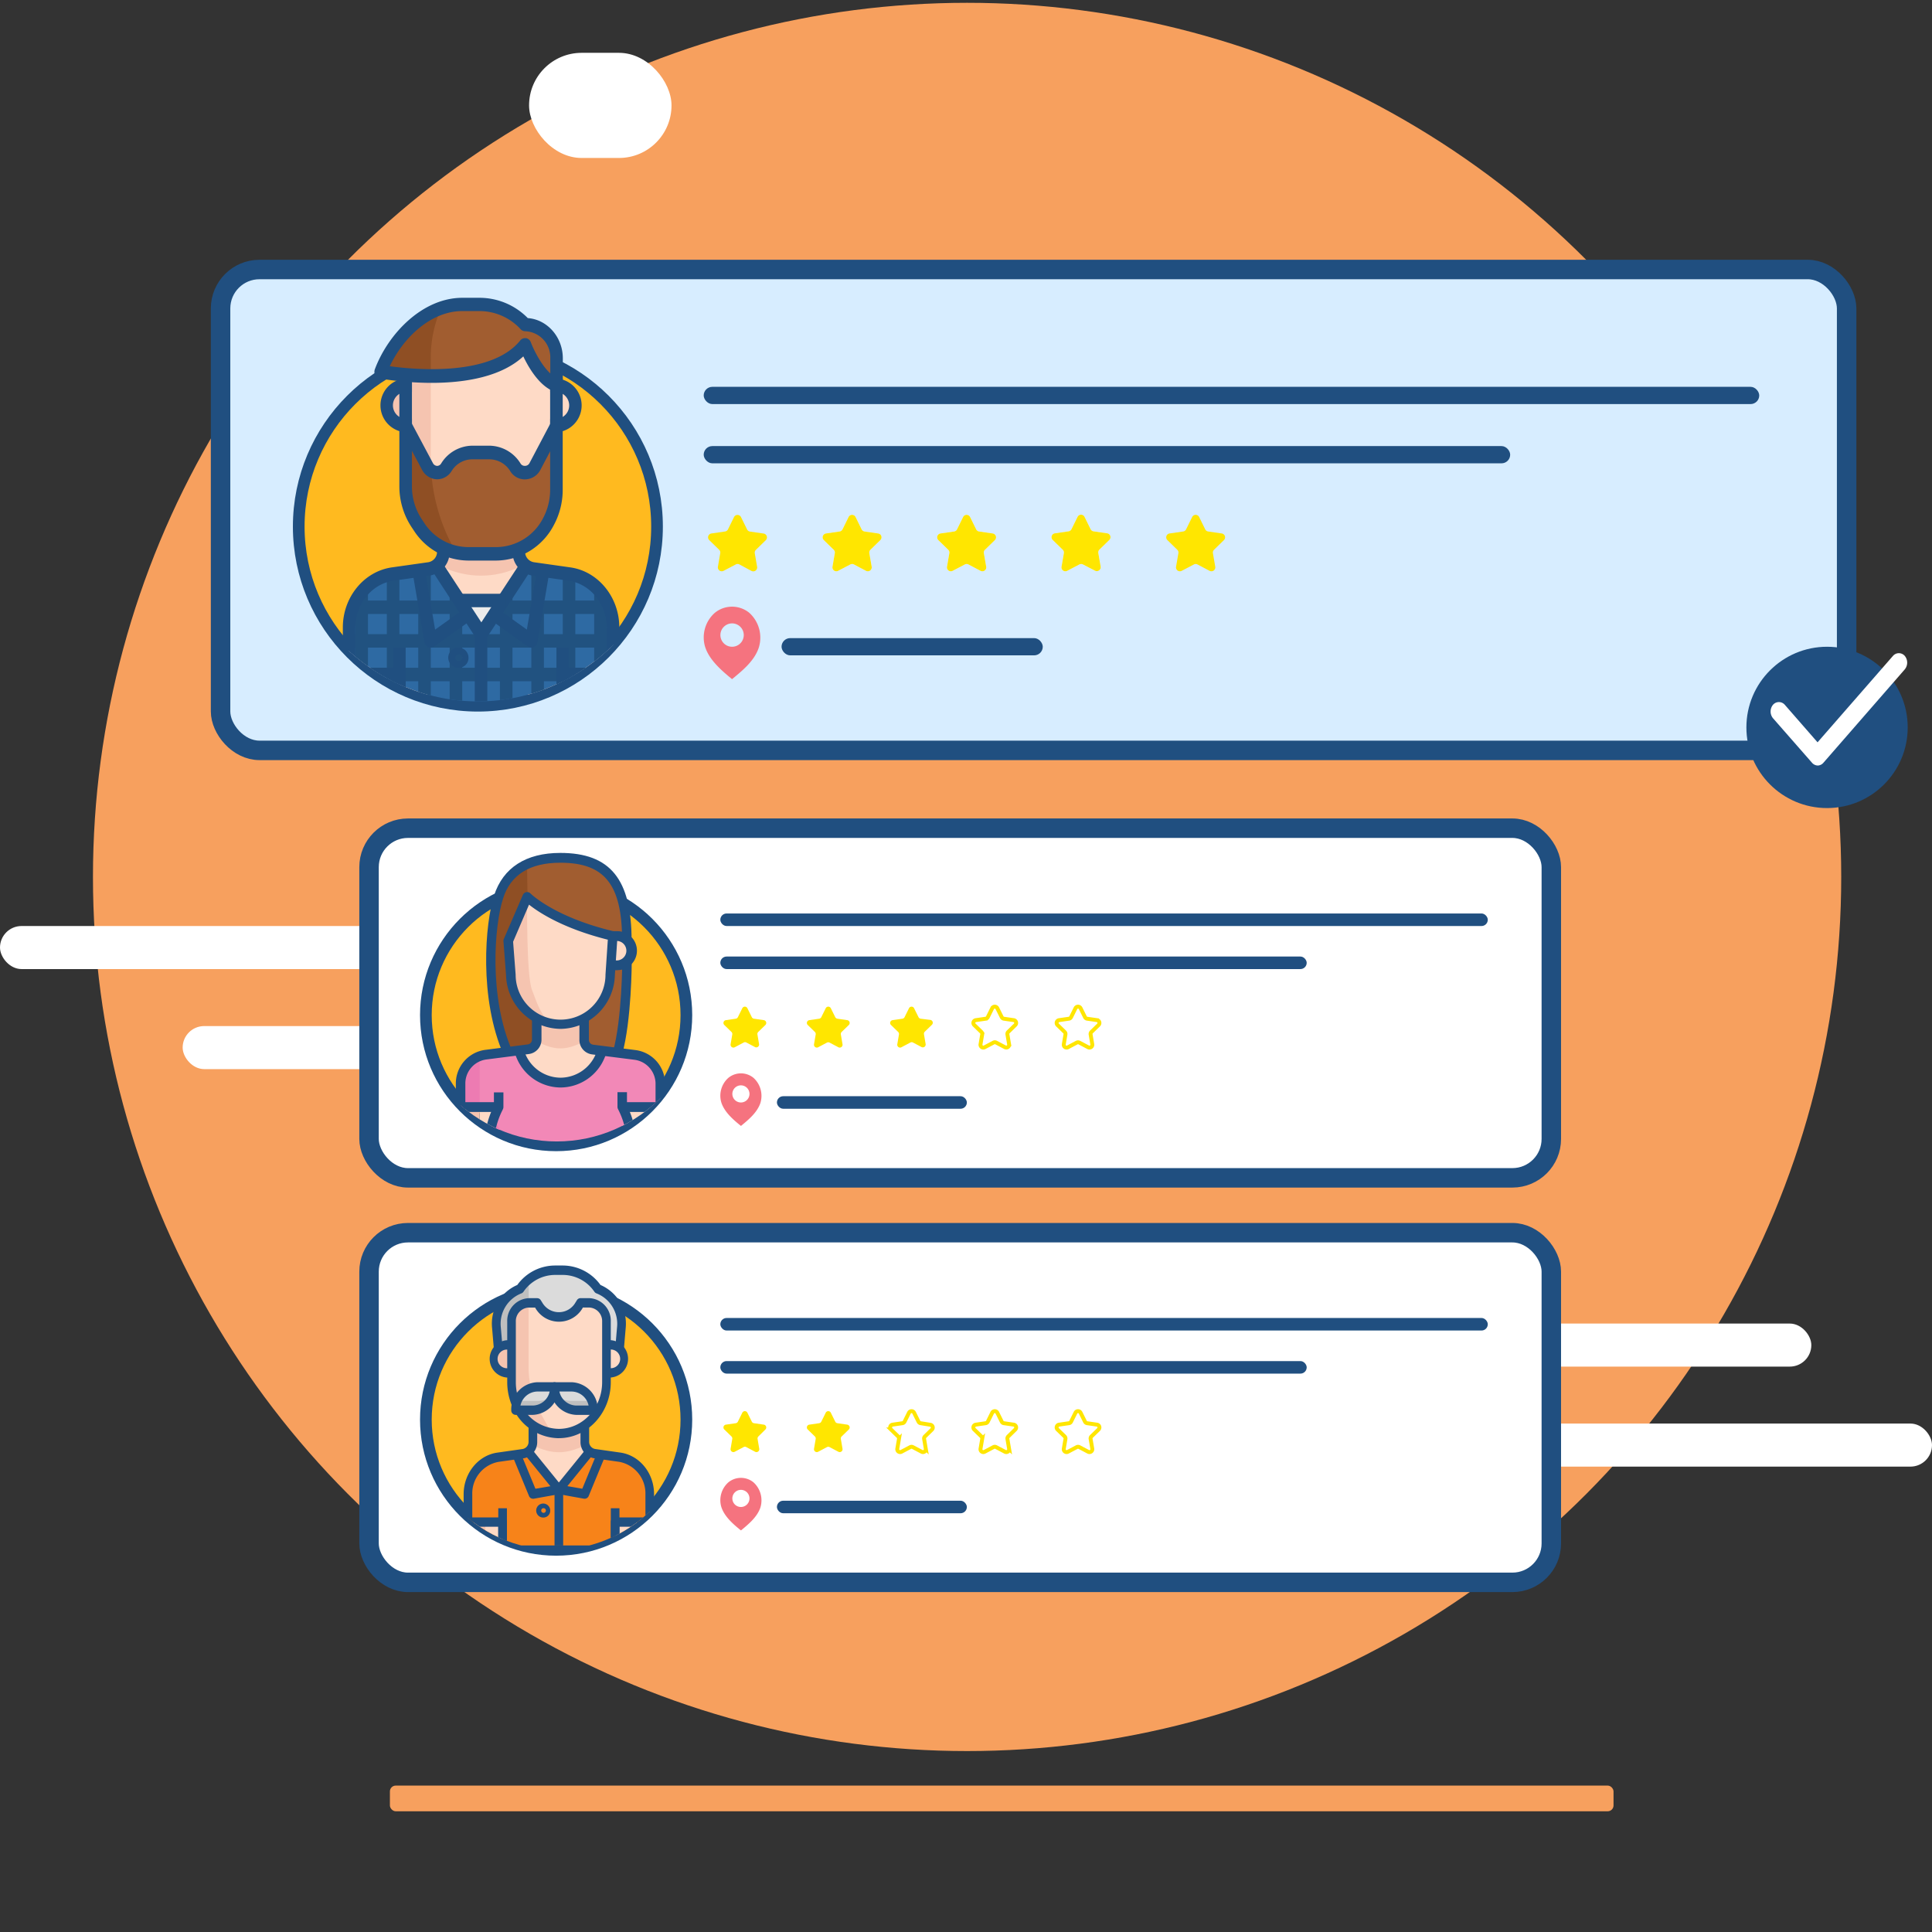 <svg xmlns="http://www.w3.org/2000/svg" xmlns:xlink="http://www.w3.org/1999/xlink" viewBox="0 0 496.3 496.3"><rect x="0" y="0" width="496.3" height="496.3" fill="#333333" stroke="none"/><defs><style>.cls-1,.cls-22,.cls-5,.cls-7{fill:none;}.cls-2{fill:#f7a05e;}.cls-3{fill:#fff;}.cls-4{fill:#d7edff;}.cls-5,.cls-7{stroke:#204f80;}.cls-22,.cls-5,.cls-7{stroke-miterlimit:10;}.cls-5{stroke-width:5px;}.cls-6{fill:#ffba1f;}.cls-7{stroke-width:3px;}.cls-8{clip-path:url(#clip-path);}.cls-9{fill:#fedac6;}.cls-10{fill:#f5c4b0;}.cls-11{fill:#a15d30;}.cls-12{fill:#2e6aa3;}.cls-13{fill:#ebebeb;}.cls-14{fill:#8f4f24;}.cls-15{fill:#215280;}.cls-16{fill:#204f80;}.cls-17{fill:#f5737f;}.cls-18{fill:#ffe600;}.cls-19{clip-path:url(#clip-path-2);}.cls-20{fill:#f288b7;}.cls-21{fill:#ed7bb2;}.cls-22{stroke:#ffe600;}.cls-23{clip-path:url(#clip-path-3);}.cls-24{fill:#f78319;}.cls-25{fill:#dbdbdb;}.cls-26{fill:#bfbfbf;}</style><clipPath id="clip-path"><ellipse class="cls-1" cx="122.76" cy="125.17" rx="51.37" ry="55.01"/></clipPath><clipPath id="clip-path-2"><ellipse class="cls-1" cx="143.01" cy="253.9" rx="38.25" ry="39.32"/></clipPath><clipPath id="clip-path-3"><ellipse class="cls-1" cx="142.64" cy="358.38" rx="36.88" ry="39.75"/></clipPath></defs><title>Pantalla2</title><g id="Layer_2" data-name="Layer 2"><g id="Layer_1-2" data-name="Layer 1"><circle class="cls-2" cx="248.43" cy="225.27" r="224.55"/><rect class="cls-3" y="237.88" width="145.33" height="11.06" rx="5.53" ry="5.53"/><rect class="cls-3" x="46.92" y="263.58" width="98.42" height="11.06" rx="5.53" ry="5.53"/><rect class="cls-3" x="368.37" y="340" width="96.93" height="11.06" rx="5.53" ry="5.53" transform="translate(833.67 691.06) rotate(180)"/><rect class="cls-3" x="368.37" y="365.69" width="127.93" height="11.06" rx="5.53" ry="5.53" transform="translate(864.67 742.44) rotate(-180)"/><rect class="cls-1" width="496.3" height="496.3"/><rect class="cls-3" x="135.91" y="13.57" width="36.59" height="27.01" rx="13.5" ry="13.5"/><rect class="cls-2" x="100.16" y="458.69" width="314.33" height="6.6" rx="1.5" ry="1.5"/><rect class="cls-4" x="56.66" y="69.23" width="417.71" height="123.53" rx="10" ry="10"/><rect class="cls-5" x="56.66" y="69.23" width="417.71" height="123.53" rx="10" ry="10"/><circle class="cls-6" cx="122.76" cy="135.27" r="46.02"/><circle class="cls-7" cx="122.76" cy="135.27" r="46.02"/><g class="cls-8"><path class="cls-9" d="M142.94,99c-4.84-1.73-8.07-10.37-8.07-10.37-6.71,8.38-21.93,8.47-30.66,7.72v28.57a17.27,17.27,0,0,0,2.87,9.57l.6.9a15.11,15.11,0,0,0,12.51,6.91h7.38a15.2,15.2,0,0,0,13.35-8.3h0a17.25,17.25,0,0,0,2-8.28V99Z"/><path class="cls-10" d="M110.66,117.85V96.59c-2.36,0-4.57-.1-6.46-.28v28.57a17.27,17.27,0,0,0,2.87,9.57l.6.9a15.36,15.36,0,0,0,9.44,6.45l-.65-1.19A47.63,47.63,0,0,1,110.66,117.85Z"/><path class="cls-9" d="M157.47,178.45V161.17c0-6.93-4.79-12.79-11.2-13.7l-9.39-1.33a4.39,4.39,0,0,1-3.62-4.42V137H113.89v4.74a4.39,4.39,0,0,1-3.62,4.42l-9.39,1.33c-6.41.92-11.2,6.78-11.2,13.7v17.28Z"/><path class="cls-10" d="M134.63,145a4.56,4.56,0,0,1-1.37-3.28V137H113.89v4.74a4.56,4.56,0,0,1-1.37,3.28A22.79,22.79,0,0,0,134.63,145Z"/><path class="cls-11" d="M142.94,99V92c0-4.77-3.61-8.64-8.07-8.64h0a16,16,0,0,0-11.68-5.18h-4.45c-9.57,0-17.75,8.64-21,17.28,0,0,27.44,5.18,37.12-6.91,0,0,3.23,8.64,8.07,10.37"/><path class="cls-11" d="M137.33,119.87a2.8,2.8,0,0,1-4,1.13,3,3,0,0,1-1-1,7.94,7.94,0,0,0-6.65-3.8H121.4a7.94,7.94,0,0,0-6.65,3.8,2.79,2.79,0,0,1-4,.85,3,3,0,0,1-.89-1l-5.62-11.1v16.11a17.27,17.27,0,0,0,2.87,9.57l.6.9a15.11,15.11,0,0,0,12.51,6.91h7.38c8.5,0,15.39-7.4,15.38-16.5v-17Z"/><path class="cls-9" d="M142.94,99h-1.61v10.37h1.61a5.2,5.2,0,0,0,0-10.37Z"/><path class="cls-10" d="M99.37,104.14a5,5,0,0,0,4.84,5.18h1.61V99h-1.61A5,5,0,0,0,99.37,104.14Z"/><path class="cls-12" d="M146.27,147.47l-9.39-1.33a4.08,4.08,0,0,1-1.52-.52L123.58,162.9l-11.78-17.28a4.06,4.06,0,0,1-1.52.57l-9.39,1.33c-6.39.92-11.18,6.75-11.2,13.65v19h67.78v-19C157.47,154.24,152.68,148.38,146.27,147.47Z"/><polygon class="cls-13" points="117.12 154.26 123.58 162.9 130.03 154.26 117.12 154.26"/><rect class="cls-12" x="86.45" y="173.27" width="16.14" height="6.91"/><rect class="cls-12" x="144.56" y="173.27" width="16.14" height="6.91"/><path class="cls-14" d="M113.34,79.14c-7.17,2.54-13,9.45-15.59,16.37a78.16,78.16,0,0,0,12.91,1.11V92A31.3,31.3,0,0,1,113.34,79.14Z"/><path class="cls-14" d="M110.76,120.91a3.36,3.36,0,0,1-.94-1l-5.62-11.09v16.11a17.27,17.27,0,0,0,2.87,9.57l.6.9a15.36,15.36,0,0,0,9.44,6.45l-.65-1.19A47.56,47.56,0,0,1,110.76,120.91Z"/><rect class="cls-15" x="115.51" y="152.53" width="3.23" height="27.65"/><rect class="cls-15" x="107.44" y="147.35" width="3.23" height="32.84"/><rect class="cls-15" x="99.37" y="147.35" width="3.23" height="32.84"/><rect class="cls-15" x="91.3" y="152.53" width="3.23" height="27.65"/><rect class="cls-15" x="91.3" y="154.26" width="25.82" height="3.46"/><rect class="cls-15" x="89.68" y="162.9" width="33.89" height="3.46"/><rect class="cls-15" x="92.91" y="171.54" width="32.28" height="3.46"/><rect class="cls-15" x="128.42" y="152.53" width="3.23" height="27.65"/><rect class="cls-15" x="136.49" y="147.35" width="3.23" height="32.84"/><rect class="cls-15" x="144.56" y="147.35" width="3.23" height="32.84"/><rect class="cls-15" x="152.63" y="152.53" width="3.23" height="27.65"/><rect class="cls-15" x="130.03" y="154.26" width="25.82" height="3.46"/><rect class="cls-15" x="123.58" y="162.9" width="33.89" height="3.46"/><rect class="cls-15" x="121.96" y="171.54" width="32.28" height="3.46"/><path class="cls-16" d="M142.94,111.05h-1.61V107.6h1.61a3.46,3.46,0,0,0,0-6.91h-1.61V97.23h1.61a6.93,6.93,0,0,1,0,13.83Z"/><path class="cls-16" d="M105.82,111.05h-1.61a6.93,6.93,0,0,1,0-13.83h1.61v3.46h-1.61a3.46,3.46,0,0,0,0,6.91h1.61v3.46Z"/><path class="cls-16" d="M127.57,144h-7.39a16.73,16.73,0,0,1-13.82-7.64l-.6-.9a19,19,0,0,1-3.17-10.58V95.5h3.23v29.38a15.35,15.35,0,0,0,2.57,8.57l.6.9a13.55,13.55,0,0,0,11.2,6.19h7.38a13.63,13.63,0,0,0,11.93-7.42,15.42,15.42,0,0,0,1.82-7.41V97.23h3.23v28.46a19.1,19.1,0,0,1-2.25,9.14A16.84,16.84,0,0,1,127.57,144Z"/><path class="cls-16" d="M142.94,100.69a1.53,1.53,0,0,1-.51-.09c-3.81-1.36-6.63-6.13-8-9.05-11.21,10.36-35.82,5.86-36.92,5.66a1.62,1.62,0,0,1-1.13-.86,1.84,1.84,0,0,1-.09-1.48c3.41-9.13,12.23-18.37,22.48-18.37h4.45a17.4,17.4,0,0,1,12.36,5.21c5,.37,9,4.87,9,10.34V99a1.77,1.77,0,0,1-.67,1.4A1.54,1.54,0,0,1,142.94,100.69Zm-8.07-13.83.26,0a1.64,1.64,0,0,1,1.23,1.06c.65,1.72,2.55,5.74,5,8V92a6.7,6.7,0,0,0-6.46-6.91,1.56,1.56,0,0,1-1.14-.5,14.35,14.35,0,0,0-10.55-4.68h-4.45c-8.08,0-15.18,6.84-18.63,14.17,6.43.88,26.06,2.7,33.54-6.66A1.57,1.57,0,0,1,134.87,86.86Z"/><path class="cls-16" d="M134.76,123.15a4.38,4.38,0,0,1-3.71-2.16,6.33,6.33,0,0,0-5.31-3H121.4a6.24,6.24,0,0,0-5.38,3,4.4,4.4,0,0,1-3.74,2.14h0a4.52,4.52,0,0,1-3.85-2.42l-5.62-10.55,2.8-1.71L111.23,119a1.28,1.28,0,0,0,1.09.68h0a1.23,1.23,0,0,0,1-.61,9.52,9.52,0,0,1,8-4.58h4.39a9.52,9.52,0,0,1,8,4.56,1.23,1.23,0,0,0,1.09.62A1.3,1.3,0,0,0,136,119l5.55-10.53,2.81,1.7-5.55,10.54a4.49,4.49,0,0,1-3.92,2.43Z"/><path class="cls-16" d="M91.3,173.27H88.07v-12.1c0-7.76,5.42-14.39,12.6-15.42l9.39-1.33a2.7,2.7,0,0,0,2.21-2.71h3.23a6.11,6.11,0,0,1-5,6.13l-9.4,1.33c-5.59.8-9.8,6-9.8,12v12.1Z"/><path class="cls-16" d="M159.08,173.27h-3.23v-12.1c0-6-4.21-11.19-9.8-12l-9.39-1.33a6.1,6.1,0,0,1-5-6.13h3.23a2.7,2.7,0,0,0,2.22,2.71l9.38,1.33c7.19,1,12.6,7.66,12.6,15.42Z"/><rect class="cls-16" x="100.98" y="166.36" width="3.23" height="13.83"/><rect class="cls-16" x="142.94" y="166.36" width="3.23" height="13.83"/><path class="cls-16" d="M123.58,164.63a1.58,1.58,0,0,1-1.32-.74L111,146.61l2.65-2,10,15.26,10-15.26,2.65,2-11.3,17.28A1.59,1.59,0,0,1,123.58,164.63Z"/><path class="cls-16" d="M110.66,166.36a1.54,1.54,0,0,1-.63-.14,1.71,1.71,0,0,1-1-1.28l-3.23-19,3.18-.62,2.79,16.42,7.64-5.45,1.79,2.88-9.68,6.91A1.55,1.55,0,0,1,110.66,166.36Z"/><path class="cls-16" d="M136.49,166.36a1.54,1.54,0,0,1-.9-.29l-9.68-6.91,1.79-2.88,7.64,5.45,2.79-16.42,3.17.62-3.23,19a1.71,1.71,0,0,1-1,1.28A1.49,1.49,0,0,1,136.49,166.36Z"/><rect class="cls-16" x="121.96" y="162.9" width="3.23" height="17.28"/><rect class="cls-16" x="117.12" y="152.53" width="12.91" height="3.46"/><path class="cls-16" d="M104.21,180.18H101V175H88.07v5.18H84.84v-6.91a1.67,1.67,0,0,1,1.61-1.73h16.14a1.67,1.67,0,0,1,1.61,1.73v6.91Z"/><path class="cls-16" d="M162.31,180.18h-3.23V175H146.17v5.18h-3.23v-6.91a1.67,1.67,0,0,1,1.61-1.73H160.7a1.67,1.67,0,0,1,1.61,1.73v6.91Z"/><path class="cls-16" d="M117.93,171.54a2.6,2.6,0,1,1,2.42-2.59A2.51,2.51,0,0,1,117.93,171.54Zm0-3.46a.87.87,0,1,0,.81.86A.84.84,0,0,0,117.93,168.08Z"/></g><rect class="cls-16" x="180.77" y="99.37" width="271.15" height="4.43" rx="2.22" ry="2.22"/><rect class="cls-16" x="180.77" y="114.59" width="207.17" height="4.43" rx="2.22" ry="2.22"/><rect class="cls-16" x="200.77" y="163.92" width="67.1" height="4.43" rx="2.22" ry="2.22"/><path class="cls-17" d="M192.48,157.42a7,7,0,0,0-8.85,0,8.43,8.43,0,0,0-2.54,8.6c1,3.39,4.14,6.11,6.77,8.29l.19.15.19-.15c2.6-2.14,5.54-4.58,6.66-7.88A8.6,8.6,0,0,0,192.48,157.42Zm-4.42,8.72a3,3,0,1,1,3-3A3,3,0,0,1,188.05,166.14Z"/><path class="cls-18" d="M189,145l-3.13,1.64a1,1,0,0,1-1.45-1.05l.6-3.48a1,1,0,0,0-.29-.89l-2.53-2.47a1,1,0,0,1,.55-1.71l3.5-.51A1,1,0,0,0,187,136l1.56-3.17a1,1,0,0,1,1.79,0l1.56,3.17a1,1,0,0,0,.75.55l3.5.51a1,1,0,0,1,.55,1.71l-2.53,2.47a1,1,0,0,0-.29.89l.6,3.48a1,1,0,0,1-1.45,1.05L189.95,145A1,1,0,0,0,189,145Z"/><path class="cls-3" d="M218.43,145l-3.13,1.64a1,1,0,0,1-1.45-1.05l.6-3.48a1,1,0,0,0-.29-.89l-2.53-2.47a1,1,0,0,1,.55-1.71l3.5-.51a1,1,0,0,0,.75-.55l1.56-3.17a1,1,0,0,1,1.79,0l1.56,3.17a1,1,0,0,0,.75.55l3.5.51a1,1,0,0,1,.55,1.71l-2.53,2.47a1,1,0,0,0-.29.89l.6,3.48a1,1,0,0,1-1.45,1.05L219.37,145A1,1,0,0,0,218.43,145Z"/><path class="cls-3" d="M247.85,145l-3.13,1.64a1,1,0,0,1-1.45-1.05l.6-3.48a1,1,0,0,0-.29-.89l-2.53-2.47a1,1,0,0,1,.55-1.71l3.5-.51a1,1,0,0,0,.75-.55l1.56-3.17a1,1,0,0,1,1.79,0l1.56,3.17a1,1,0,0,0,.75.55l3.5.51a1,1,0,0,1,.55,1.71l-2.53,2.47a1,1,0,0,0-.29.89l.6,3.48a1,1,0,0,1-1.45,1.05L248.78,145A1,1,0,0,0,247.85,145Z"/><path class="cls-3" d="M277.27,145l-3.13,1.64a1,1,0,0,1-1.45-1.05l.6-3.48a1,1,0,0,0-.29-.89l-2.53-2.47A1,1,0,0,1,271,137l3.5-.51a1,1,0,0,0,.75-.55l1.56-3.17a1,1,0,0,1,1.79,0l1.56,3.17a1,1,0,0,0,.75.55l3.5.51a1,1,0,0,1,.55,1.71l-2.53,2.47a1,1,0,0,0-.29.89l.6,3.48a1,1,0,0,1-1.45,1.05L278.2,145A1,1,0,0,0,277.27,145Z"/><path class="cls-18" d="M306.69,145l-3.13,1.64a1,1,0,0,1-1.45-1.05l.6-3.48a1,1,0,0,0-.29-.89l-2.53-2.47a1,1,0,0,1,.55-1.71l3.5-.51a1,1,0,0,0,.75-.55l1.56-3.17a1,1,0,0,1,1.79,0l1.56,3.17a1,1,0,0,0,.75.55l3.5.51a1,1,0,0,1,.55,1.71l-2.53,2.47a1,1,0,0,0-.29.89l.6,3.48a1,1,0,0,1-1.45,1.05L307.62,145A1,1,0,0,0,306.69,145Z"/><path class="cls-18" d="M218.43,145l-3.13,1.64a1,1,0,0,1-1.45-1.05l.6-3.48a1,1,0,0,0-.29-.89l-2.53-2.47a1,1,0,0,1,.55-1.71l3.5-.51a1,1,0,0,0,.75-.55l1.56-3.17a1,1,0,0,1,1.79,0l1.56,3.17a1,1,0,0,0,.75.55l3.5.51a1,1,0,0,1,.55,1.71l-2.53,2.47a1,1,0,0,0-.29.89l.6,3.48a1,1,0,0,1-1.45,1.05L219.37,145A1,1,0,0,0,218.43,145Z"/><path class="cls-18" d="M247.85,145l-3.13,1.64a1,1,0,0,1-1.45-1.05l.6-3.48a1,1,0,0,0-.29-.89l-2.53-2.47a1,1,0,0,1,.55-1.71l3.5-.51a1,1,0,0,0,.75-.55l1.56-3.17a1,1,0,0,1,1.79,0l1.56,3.17a1,1,0,0,0,.75.55l3.5.51a1,1,0,0,1,.55,1.71l-2.53,2.47a1,1,0,0,0-.29.89l.6,3.48a1,1,0,0,1-1.45,1.05L248.78,145A1,1,0,0,0,247.85,145Z"/><path class="cls-18" d="M277.27,145l-3.13,1.64a1,1,0,0,1-1.45-1.05l.6-3.48a1,1,0,0,0-.29-.89l-2.53-2.47A1,1,0,0,1,271,137l3.5-.51a1,1,0,0,0,.75-.55l1.56-3.17a1,1,0,0,1,1.79,0l1.56,3.17a1,1,0,0,0,.75.55l3.5.51a1,1,0,0,1,.55,1.71l-2.53,2.47a1,1,0,0,0-.29.89l.6,3.48a1,1,0,0,1-1.45,1.05L278.2,145A1,1,0,0,0,277.27,145Z"/><rect class="cls-3" x="94.8" y="212.75" width="303.71" height="89.82" rx="10" ry="10"/><rect class="cls-5" x="94.8" y="212.75" width="303.71" height="89.82" rx="10" ry="10"/><circle class="cls-6" cx="142.86" cy="260.76" r="33.46"/><circle class="cls-7" cx="142.86" cy="260.76" r="33.46"/><g class="cls-19"><path class="cls-11" d="M158.62,270.57c2.44-7.53,2.44-28.87,2.44-28.87,0-15.06-4.88-21.34-17.1-21.34h0c-6.5,0-13.35,2.06-15.87,10-2.44,7.53-3.66,26.36,2.44,40.17A14.87,14.87,0,0,0,144,278.1,18.15,18.15,0,0,0,158.62,270.57Z"/><path class="cls-14" d="M135.42,222a13.26,13.26,0,0,0-7.33,8.4c-2.44,7.53-3.66,26.36,2.44,40.17a14.88,14.88,0,0,0,13.09,7.53C136.08,264.11,135.42,233.2,135.42,222Z"/><rect class="cls-9" x="123.21" y="284.38" width="4.88" height="10.04"/><rect class="cls-10" x="118.32" y="284.38" width="4.88" height="10.04"/><rect class="cls-9" x="159.84" y="284.38" width="9.77" height="10.04"/><path class="cls-20" d="M169.61,278.48a7.46,7.46,0,0,0-6.42-7.53l-8.47-1.09-.54,1.26a11,11,0,0,1-14.6,6,11.28,11.28,0,0,1-5.82-6l-.54-1.26-8.47,1.09a7.46,7.46,0,0,0-6.42,7.53v5.9h9.77l-.26.53a21.73,21.73,0,0,0-2.19,9.52h36.63a21.72,21.72,0,0,0-2.19-9.52l-.26-.53h9.77v-5.9Z"/><path class="cls-21" d="M123.21,271.39a7.52,7.52,0,0,0-4.88,7.09v5.9h4.88Z"/><path class="cls-9" d="M144,278.1a11.1,11.1,0,0,0,10.21-6.92l.54-1.26-2.44-.31a2.49,2.49,0,0,1-2.14-2.51v-6.58H137.86v6.57a2.49,2.49,0,0,1-2.14,2.51l-2.5.31.54,1.26A11.1,11.1,0,0,0,144,278.1Z"/><path class="cls-10" d="M150.07,267.48v-7H137.86v7C142.44,269.93,145.49,269.93,150.07,267.48Z"/><path class="cls-9" d="M158.62,240.44h-2.44V248h2.44a3.77,3.77,0,0,0,0-7.53Z"/><path class="cls-9" d="M157.4,240.44c-15.87-3.77-22-10-22-10l-4.88,11.3.67,8.79A12.94,12.94,0,0,0,144,263h0a12.94,12.94,0,0,0,12.76-12.55Z"/><path class="cls-10" d="M135.42,230.4l-4.88,11.3.67,8.79c.29,6.73,4.21,10,9.1,11.3-1.86-2.37-2.44-4.34-3.66-7.53C135.17,250.49,135.42,230.4,135.42,230.4Z"/><path class="cls-21" d="M127.25,287.59a15.48,15.48,0,0,0-1.6,6.83h8.16C129.56,292.59,127.88,289.78,127.25,287.59Z"/><path class="cls-16" d="M119.54,294.42H117.1V278.48a8.71,8.71,0,0,1,7.49-8.78l11-1.41a1.25,1.25,0,0,0,1.07-1.26v-5.26h2.44V267a3.73,3.73,0,0,1-3.21,3.76l-11,1.41a6.22,6.22,0,0,0-5.35,6.28v16Z"/><path class="cls-16" d="M170.84,294.42H168.4V278.54a6.22,6.22,0,0,0-5.35-6.29l-11-1.4a3.73,3.73,0,0,1-3.21-3.77v-5.3h2.44v5.31a1.25,1.25,0,0,0,1.07,1.27l11,1.4a8.71,8.71,0,0,1,7.49,8.79v15.87Z"/><path class="cls-16" d="M158.62,249.23H157.4v-2.51h1.22a2.51,2.51,0,0,0,0-5H157.4v-2.51h1.22a5,5,0,0,1,0,10Z"/><path class="cls-16" d="M144,279.36h0a12.3,12.3,0,0,1-11.32-7.68l-.78-1.87,2.24-1,.78,1.87a9.87,9.87,0,0,0,9.08,6.16h0a9.87,9.87,0,0,0,9.08-6.15l.78-1.87,2.24,1-.78,1.87A12.3,12.3,0,0,1,144,279.36Z"/><path class="cls-16" d="M129.42,271.09c-6.45-14.58-4.8-34-2.49-41.09s8.15-10.9,17-10.9c12.84,0,18.32,6.76,18.32,22.6h-2.44c0-14.45-4.45-20.08-15.87-20.08-7.84,0-12.79,3.09-14.71,9.18-2.21,6.82-3.77,25.32,2.39,39.26Z"/><path class="cls-16" d="M144,264.3a14.15,14.15,0,0,1-14-13.75l-.67-8.74a1.3,1.3,0,0,1,.1-.61l4.88-11.3a1.23,1.23,0,0,1,.89-.72,1.2,1.2,0,0,1,1.09.35c.06.06,6.13,6.09,21.39,9.71a1.25,1.25,0,0,1,.94,1.31l-.67,10A14.14,14.14,0,0,1,144,264.3Zm-12.19-22.38.65,8.47a11.54,11.54,0,0,0,23.08,0l.6-9c-11.47-2.87-17.72-7-20.24-9Z"/><path class="cls-16" d="M159.8,270.92l-2.35-.69c2.37-8.51,2.4-23.36,2.4-23.51h2.44C162.28,247.34,162.26,262.06,159.8,270.92Z"/><path class="cls-16" d="M124.43,294.42a23.14,23.14,0,0,1,2.32-10.08l.13-.26v-3.47h2.44v3.77a1.29,1.29,0,0,1-.13.56l-.26.53a20.56,20.56,0,0,0-2.06,9Z"/><rect class="cls-16" x="118.32" y="283.13" width="9.77" height="2.51"/><rect class="cls-16" x="159.84" y="283.13" width="9.77" height="2.51"/><path class="cls-16" d="M163.51,294.42h-2.44a20.53,20.53,0,0,0-2.06-9l-.26-.53a1.29,1.29,0,0,1-.13-.56v-3.77h2.44v3.47l.13.26A23.12,23.12,0,0,1,163.51,294.42Z"/></g><rect class="cls-16" x="185.04" y="234.66" width="197.15" height="3.22" rx="1.61" ry="1.61"/><rect class="cls-16" x="185.04" y="245.72" width="150.63" height="3.22" rx="1.61" ry="1.61"/><rect class="cls-16" x="199.58" y="281.6" width="48.79" height="3.22" rx="1.61" ry="1.61"/><path class="cls-17" d="M193.55,276.87a5.1,5.1,0,0,0-6.43,0,6.13,6.13,0,0,0-1.85,6.25c.75,2.47,3,4.44,4.93,6l.14.11.14-.11c1.89-1.56,4-3.33,4.84-5.73A6.25,6.25,0,0,0,193.55,276.87Zm-3.22,6.34a2.2,2.2,0,1,1,2.2-2.2A2.2,2.2,0,0,1,190.34,283.21Z"/><path class="cls-18" d="M191,267.83l-2.27,1.2a.73.73,0,0,1-1.05-.77l.43-2.53a.73.73,0,0,0-.21-.64l-1.84-1.79a.73.73,0,0,1,.4-1.24l2.54-.37a.73.73,0,0,0,.55-.4l1.14-2.3a.73.73,0,0,1,1.3,0l1.14,2.3a.73.73,0,0,0,.55.4l2.54.37a.73.73,0,0,1,.4,1.24l-1.84,1.79a.73.73,0,0,0-.21.64l.43,2.53A.73.73,0,0,1,194,269l-2.27-1.2A.73.73,0,0,0,191,267.83Z"/><path class="cls-3" d="M212.43,267.83l-2.27,1.2a.73.73,0,0,1-1.05-.77l.43-2.53a.73.73,0,0,0-.21-.64l-1.84-1.79a.73.73,0,0,1,.4-1.24l2.54-.37a.73.73,0,0,0,.55-.4l1.14-2.3a.73.73,0,0,1,1.3,0l1.14,2.3a.73.73,0,0,0,.55.4l2.54.37a.73.73,0,0,1,.4,1.24l-1.84,1.79a.73.73,0,0,0-.21.64l.43,2.53a.73.73,0,0,1-1.05.77l-2.27-1.2A.73.73,0,0,0,212.43,267.83Z"/><path class="cls-3" d="M233.82,267.83l-2.27,1.2a.73.73,0,0,1-1.05-.77l.43-2.53a.73.73,0,0,0-.21-.64l-1.84-1.79a.73.73,0,0,1,.4-1.24l2.54-.37a.73.73,0,0,0,.55-.4l1.14-2.3a.73.73,0,0,1,1.3,0l1.14,2.3a.73.73,0,0,0,.55.4L239,262a.73.73,0,0,1,.4,1.24l-1.84,1.79a.73.73,0,0,0-.21.64l.43,2.53a.73.73,0,0,1-1.05.77l-2.27-1.2A.73.73,0,0,0,233.82,267.83Z"/><path class="cls-3" d="M255.2,267.83l-2.27,1.2a.73.73,0,0,1-1.05-.77l.43-2.53a.73.73,0,0,0-.21-.64l-1.84-1.79a.73.73,0,0,1,.4-1.24l2.54-.37a.73.73,0,0,0,.55-.4l1.14-2.3a.73.73,0,0,1,1.3,0l1.14,2.3a.73.73,0,0,0,.55.4l2.54.37a.73.73,0,0,1,.4,1.24L259,265.08a.73.73,0,0,0-.21.64l.43,2.53a.73.73,0,0,1-1.05.77l-2.27-1.2A.73.73,0,0,0,255.2,267.83Z"/><path class="cls-22" d="M276.59,267.83l-2.27,1.2a.73.73,0,0,1-1.05-.77l.43-2.53a.73.73,0,0,0-.21-.64l-1.84-1.79a.73.73,0,0,1,.4-1.24l2.54-.37a.73.73,0,0,0,.55-.4l1.14-2.3a.73.73,0,0,1,1.3,0l1.14,2.3a.73.73,0,0,0,.55.4l2.54.37a.73.73,0,0,1,.4,1.24l-1.84,1.79a.73.73,0,0,0-.21.64l.43,2.53a.73.73,0,0,1-1.05.77l-2.27-1.2A.73.73,0,0,0,276.59,267.83Z"/><path class="cls-18" d="M212.43,267.83l-2.27,1.2a.73.73,0,0,1-1.05-.77l.43-2.53a.73.73,0,0,0-.21-.64l-1.84-1.79a.73.73,0,0,1,.4-1.24l2.54-.37a.73.73,0,0,0,.55-.4l1.14-2.3a.73.73,0,0,1,1.3,0l1.14,2.3a.73.73,0,0,0,.55.4l2.54.37a.73.73,0,0,1,.4,1.24l-1.84,1.79a.73.73,0,0,0-.21.64l.43,2.53a.73.73,0,0,1-1.05.77l-2.27-1.2A.73.73,0,0,0,212.43,267.83Z"/><path class="cls-18" d="M233.82,267.83l-2.27,1.2a.73.73,0,0,1-1.05-.77l.43-2.53a.73.73,0,0,0-.21-.64l-1.84-1.79a.73.73,0,0,1,.4-1.24l2.54-.37a.73.73,0,0,0,.55-.4l1.14-2.3a.73.73,0,0,1,1.3,0l1.14,2.3a.73.73,0,0,0,.55.4L239,262a.73.73,0,0,1,.4,1.24l-1.84,1.79a.73.73,0,0,0-.21.64l.43,2.53a.73.73,0,0,1-1.05.77l-2.27-1.2A.73.73,0,0,0,233.82,267.83Z"/><path class="cls-22" d="M255.2,267.83l-2.27,1.2a.73.73,0,0,1-1.05-.77l.43-2.53a.73.73,0,0,0-.21-.64l-1.84-1.79a.73.73,0,0,1,.4-1.24l2.54-.37a.73.73,0,0,0,.55-.4l1.14-2.3a.73.73,0,0,1,1.3,0l1.14,2.3a.73.73,0,0,0,.55.4l2.54.37a.73.73,0,0,1,.4,1.24L259,265.08a.73.73,0,0,0-.21.64l.43,2.53a.73.73,0,0,1-1.05.77l-2.27-1.2A.73.73,0,0,0,255.2,267.83Z"/><rect class="cls-3" x="94.8" y="316.66" width="303.71" height="89.82" rx="10" ry="10"/><rect class="cls-5" x="94.8" y="316.66" width="303.71" height="89.82" rx="10" ry="10"/><circle class="cls-6" cx="142.86" cy="364.67" r="33.46"/><circle class="cls-7" cx="142.86" cy="364.67" r="33.46"/><g class="cls-23"><path class="cls-24" d="M159.2,374.33l-6.47-.92a2.7,2.7,0,0,1-1.38-.6l-7.78,9.83-7.78-9.88a2.89,2.89,0,0,1-1.41.65l-6.47.92a9.38,9.38,0,0,0-7.68,9.51V397h46.7V383.84A9.38,9.38,0,0,0,159.2,374.33Z"/><path class="cls-9" d="M151.35,372.81a3.19,3.19,0,0,1-1.11-2.47v-5.68H136.89v5.68a3.22,3.22,0,0,1-1.11,2.4l7.78,9.9Z"/><path class="cls-10" d="M150.24,371.3v-6.64H136.89v6.64C141.9,373.64,145.23,373.64,150.24,371.3Z"/><rect class="cls-9" x="124.66" y="391.03" width="4.45" height="5.99"/><rect class="cls-10" x="120.21" y="391.03" width="4.45" height="5.99"/><rect class="cls-9" x="158.02" y="391.03" width="8.9" height="5.99"/><path class="cls-9" d="M132.44,360.57a14.06,14.06,0,0,1-1.11-5.5V339.48h0a4.63,4.63,0,0,1,4.45-4.8H138l.38.6a6.13,6.13,0,0,0,5.18,3h0a6.13,6.13,0,0,0,5.18-3l.38-.6h2.22a4.63,4.63,0,0,1,4.45,4.8h0v15.58c0,7.28-5.48,13.19-12.23,13.19h0a12,12,0,0,1-10-5.6"/><path class="cls-10" d="M135.78,351.05V334.69a4.63,4.63,0,0,0-4.45,4.8v15.58a14.06,14.06,0,0,0,1.11,5.5l1.11,2.09a12.15,12.15,0,0,0,8.13,5.43L138.84,363A24.5,24.5,0,0,1,135.78,351.05Z"/><path class="cls-25" d="M131.33,345.48v-6a4.63,4.63,0,0,1,4.45-4.8H138l.38.6a6,6,0,0,0,8.61,1.89,6.49,6.49,0,0,0,1.75-1.89l.38-.6h2.22a4.63,4.63,0,0,1,4.45,4.8v6h1.11a3.21,3.21,0,0,1,2.22.95l.46-5.38a9.63,9.63,0,0,0-6-10,10.87,10.87,0,0,0-8.9-4.8h-2.22a10.87,10.87,0,0,0-8.9,4.8,9.63,9.63,0,0,0-6,10l.48,5.38a3.21,3.21,0,0,1,2.22-.95Z"/><path class="cls-9" d="M156.91,345.48H155.8v7.19h1.11a3.61,3.61,0,0,0,0-7.19Z"/><path class="cls-10" d="M126.88,349.07a3.47,3.47,0,0,0,3.34,3.6h1.11v-7.19h-1.11A3.47,3.47,0,0,0,126.88,349.07Z"/><path class="cls-25" d="M132.44,362.26h4.45a5.79,5.79,0,0,0,5.56-6H138A5.79,5.79,0,0,0,132.44,362.26Z"/><path class="cls-25" d="M152.46,362.26H148a5.79,5.79,0,0,1-5.56-6h4.45A5.79,5.79,0,0,1,152.46,362.26Z"/><path class="cls-26" d="M133.56,331.09a9.63,9.63,0,0,0-6,10l.48,5.38a3.21,3.21,0,0,1,2.22-.95h1.11v-6a4.63,4.63,0,0,1,4.45-4.8v-6A11.44,11.44,0,0,0,133.56,331.09Z"/><path class="cls-26" d="M138.13,359.86h-5.22a6.31,6.31,0,0,0-.47,2.4h4.45a5.56,5.56,0,0,0,5.12-3.6A6.65,6.65,0,0,1,138.13,359.86Z"/><path class="cls-26" d="M146.78,359.86H152a6.31,6.31,0,0,1,.47,2.4H148a5.56,5.56,0,0,1-5.12-3.6A6.65,6.65,0,0,0,146.78,359.86Z"/><path class="cls-16" d="M156.91,353.87H155.8v-2.4h1.11a2.4,2.4,0,0,0,0-4.8H155.8v-2.4h1.11a4.81,4.81,0,0,1,0,9.59Z"/><path class="cls-16" d="M131.33,353.87h-1.11a4.81,4.81,0,0,1,0-9.59h1.11v2.4h-1.11a2.4,2.4,0,0,0,0,4.8h1.11v2.4Z"/><path class="cls-16" d="M136.89,363.46h-4.45a1.16,1.16,0,0,1-1.11-1.2,7,7,0,0,1,6.67-7.19h4.45a1.16,1.16,0,0,1,1.11,1.2A7,7,0,0,1,136.89,363.46Zm-3.2-2.4h3.2a4.53,4.53,0,0,0,4.31-3.6H138A4.53,4.53,0,0,0,133.7,361.06Z"/><path class="cls-16" d="M152.46,363.46H148a7,7,0,0,1-6.67-7.19,1.16,1.16,0,0,1,1.11-1.2h4.45a7,7,0,0,1,6.67,7.19A1.16,1.16,0,0,1,152.46,363.46Zm-8.76-6a4.53,4.53,0,0,0,4.31,3.6h3.19a4.53,4.53,0,0,0-4.31-3.6Z"/><path class="cls-16" d="M143.56,369.45a13.09,13.09,0,0,1-10.91-6.11l1.82-1.38a10.91,10.91,0,0,0,9.09,5.09h0c6.13,0,11.12-5.38,11.12-12V339.48a3.48,3.48,0,0,0-3.34-3.6h-1.64l0,.07a7,7,0,0,1-12.21,0l0-.06h-1.64a3.48,3.48,0,0,0-3.34,3.6v15.58a12.86,12.86,0,0,0,1,5l-2,1a15.44,15.44,0,0,1-1.21-6V339.48a5.8,5.8,0,0,1,5.56-6H138a1.09,1.09,0,0,1,.92.53l.38.6a4.91,4.91,0,0,0,8.52,0l.38-.61a1.09,1.09,0,0,1,.92-.53h2.22a5.8,5.8,0,0,1,5.56,6v15.58c0,7.93-6,14.39-13.34,14.39Z"/><path class="cls-16" d="M126.89,346.79l-.48-5.63a10.83,10.83,0,0,1,6.47-11.07,12,12,0,0,1,9.58-5h2.22a12,12,0,0,1,9.58,5,10.83,10.83,0,0,1,6.47,11.07l-.48,5.64-2.22-.22.48-5.63a8.39,8.39,0,0,0-5.28-8.7,1.12,1.12,0,0,1-.54-.42,9.83,9.83,0,0,0-8-4.32h-2.22a9.83,9.83,0,0,0-8,4.32,1.12,1.12,0,0,1-.54.42,8.39,8.39,0,0,0-5.28,8.71l.48,5.63Z"/><path class="cls-16" d="M121.32,397H119.1V383.84c0-5.38,3.73-10,8.68-10.69l6.47-.92a1.87,1.87,0,0,0,1.53-1.88v-4.48H138v4.48a4.23,4.23,0,0,1-3.45,4.26l-6.48.92a8.23,8.23,0,0,0-6.75,8.32V397Z"/><path class="cls-16" d="M168,397H165.8V383.84a8.23,8.23,0,0,0-6.75-8.32l-6.47-.92a4.23,4.23,0,0,1-3.46-4.25v-4.49h2.22v4.48a1.87,1.87,0,0,0,1.53,1.88l6.47.92c5,.71,8.68,5.31,8.68,10.69Z"/><rect class="cls-16" x="128" y="387.44" width="2.22" height="9.59"/><rect class="cls-16" x="156.91" y="387.44" width="2.22" height="9.59"/><path class="cls-16" d="M143.56,383.84a1.07,1.07,0,0,1-.84-.41l-7.78-9.59,1.67-1.58,6.95,8.56,6.95-8.56,1.67,1.58-7.78,9.59A1.07,1.07,0,0,1,143.56,383.84Z"/><path class="cls-16" d="M136.89,385a1.11,1.11,0,0,1-1-.71l-4.45-10.79,2-1,4.1,9.94,5.82-1,.37,2.37-6.67,1.2Z"/><path class="cls-16" d="M150.24,385l-.18,0-6.67-1.2.37-2.37,5.82,1,4.1-9.94,2,1-4.45,10.79A1.12,1.12,0,0,1,150.24,385Z"/><rect class="cls-16" x="142.45" y="382.64" width="2.22" height="14.39"/><path class="cls-16" d="M130.22,397H128v-4.8h-6.67V397H119.1v-6a1.16,1.16,0,0,1,1.11-1.2h8.9a1.16,1.16,0,0,1,1.11,1.2v6Z"/><path class="cls-16" d="M168,397H165.8v-4.8h-6.67V397h-2.22v-6a1.16,1.16,0,0,1,1.11-1.2h8.9A1.16,1.16,0,0,1,168,391Z"/><path class="cls-16" d="M139.67,389.83a1.8,1.8,0,1,1,1.67-1.8A1.74,1.74,0,0,1,139.67,389.83Zm0-2.4a.6.6,0,1,0,.56.6A.58.58,0,0,0,139.67,387.44Z"/></g><rect class="cls-16" x="185.04" y="338.57" width="197.15" height="3.22" rx="1.61" ry="1.61"/><rect class="cls-16" x="185.04" y="349.64" width="150.63" height="3.22" rx="1.61" ry="1.61"/><rect class="cls-16" x="199.58" y="385.51" width="48.79" height="3.22" rx="1.61" ry="1.61"/><path class="cls-17" d="M193.55,380.78a5.1,5.1,0,0,0-6.43,0,6.13,6.13,0,0,0-1.85,6.25c.75,2.47,3,4.44,4.93,6l.14.11.14-.11c1.89-1.56,4-3.33,4.84-5.73A6.25,6.25,0,0,0,193.55,380.78Zm-3.22,6.34a2.2,2.2,0,1,1,2.2-2.2A2.2,2.2,0,0,1,190.34,387.12Z"/><path class="cls-18" d="M191,371.74l-2.27,1.2a.73.73,0,0,1-1.05-.77l.43-2.53a.73.73,0,0,0-.21-.64l-1.84-1.79a.73.73,0,0,1,.4-1.24l2.54-.37a.73.73,0,0,0,.55-.4l1.14-2.3a.73.73,0,0,1,1.3,0l1.14,2.3a.73.73,0,0,0,.55.4l2.54.37a.73.73,0,0,1,.4,1.24L194.82,369a.73.73,0,0,0-.21.64l.43,2.53a.73.73,0,0,1-1.05.77l-2.27-1.2A.73.73,0,0,0,191,371.74Z"/><path class="cls-3" d="M212.43,371.74l-2.27,1.2a.73.73,0,0,1-1.05-.77l.43-2.53a.73.73,0,0,0-.21-.64l-1.84-1.79a.73.73,0,0,1,.4-1.24l2.54-.37a.73.73,0,0,0,.55-.4l1.14-2.3a.73.73,0,0,1,1.3,0l1.14,2.3a.73.73,0,0,0,.55.4l2.54.37a.73.73,0,0,1,.4,1.24L216.21,369a.73.73,0,0,0-.21.64l.43,2.53a.73.73,0,0,1-1.05.77l-2.27-1.2A.73.73,0,0,0,212.43,371.74Z"/><path class="cls-3" d="M233.82,371.74l-2.27,1.2a.73.73,0,0,1-1.05-.77l.43-2.53a.73.73,0,0,0-.21-.64l-1.84-1.79a.73.73,0,0,1,.4-1.24l2.54-.37a.73.73,0,0,0,.55-.4l1.14-2.3a.73.73,0,0,1,1.3,0l1.14,2.3a.73.73,0,0,0,.55.4L239,366a.73.73,0,0,1,.4,1.24L237.6,369a.73.73,0,0,0-.21.64l.43,2.53a.73.73,0,0,1-1.05.77l-2.27-1.2A.73.73,0,0,0,233.82,371.74Z"/><path class="cls-3" d="M255.2,371.74l-2.27,1.2a.73.73,0,0,1-1.05-.77l.43-2.53a.73.73,0,0,0-.21-.64l-1.84-1.79a.73.73,0,0,1,.4-1.24l2.54-.37a.73.73,0,0,0,.55-.4l1.14-2.3a.73.73,0,0,1,1.3,0l1.14,2.3a.73.73,0,0,0,.55.4l2.54.37a.73.73,0,0,1,.4,1.24L259,369a.73.73,0,0,0-.21.64l.43,2.53a.73.73,0,0,1-1.05.77l-2.27-1.2A.73.73,0,0,0,255.2,371.74Z"/><path class="cls-22" d="M276.59,371.74l-2.27,1.2a.73.73,0,0,1-1.05-.77l.43-2.53a.73.73,0,0,0-.21-.64l-1.84-1.79a.73.73,0,0,1,.4-1.24l2.54-.37a.73.73,0,0,0,.55-.4l1.14-2.3a.73.73,0,0,1,1.3,0l1.14,2.3a.73.73,0,0,0,.55.4l2.54.37a.73.73,0,0,1,.4,1.24L280.37,369a.73.73,0,0,0-.21.64l.43,2.53a.73.73,0,0,1-1.05.77l-2.27-1.2A.73.73,0,0,0,276.59,371.74Z"/><path class="cls-18" d="M212.43,371.74l-2.27,1.2a.73.73,0,0,1-1.05-.77l.43-2.53a.73.73,0,0,0-.21-.64l-1.84-1.79a.73.73,0,0,1,.4-1.24l2.54-.37a.73.73,0,0,0,.55-.4l1.14-2.3a.73.73,0,0,1,1.3,0l1.14,2.3a.73.73,0,0,0,.55.4l2.54.37a.73.73,0,0,1,.4,1.24L216.21,369a.73.73,0,0,0-.21.64l.43,2.53a.73.73,0,0,1-1.05.77l-2.27-1.2A.73.73,0,0,0,212.43,371.74Z"/><path class="cls-22" d="M233.82,371.74l-2.27,1.2a.73.73,0,0,1-1.05-.77l.43-2.53a.73.73,0,0,0-.21-.64l-1.84-1.79a.73.73,0,0,1,.4-1.24l2.54-.37a.73.73,0,0,0,.55-.4l1.14-2.3a.73.73,0,0,1,1.3,0l1.14,2.3a.73.73,0,0,0,.55.4L239,366a.73.73,0,0,1,.4,1.24L237.6,369a.73.73,0,0,0-.21.64l.43,2.53a.73.73,0,0,1-1.05.77l-2.27-1.2A.73.73,0,0,0,233.82,371.74Z"/><path class="cls-22" d="M255.2,371.74l-2.27,1.2a.73.73,0,0,1-1.05-.77l.43-2.53a.73.73,0,0,0-.21-.64l-1.84-1.79a.73.73,0,0,1,.4-1.24l2.54-.37a.73.73,0,0,0,.55-.4l1.14-2.3a.73.73,0,0,1,1.3,0l1.14,2.3a.73.73,0,0,0,.55.4l2.54.37a.73.73,0,0,1,.4,1.24L259,369a.73.73,0,0,0-.21.64l.43,2.53a.73.73,0,0,1-1.05.77l-2.27-1.2A.73.73,0,0,0,255.2,371.74Z"/><circle class="cls-16" cx="469.34" cy="186.86" r="20.72"/><path class="cls-3" d="M467,196.65a2,2,0,0,1-1.53-.72l-10-11.41a2.73,2.73,0,0,1,0-3.49,2,2,0,0,1,3,0l8.43,9.66,19.39-22.22a2,2,0,0,1,3,0,2.73,2.73,0,0,1,0,3.5l-20.91,24A2,2,0,0,1,467,196.65Z"/></g></g></svg>